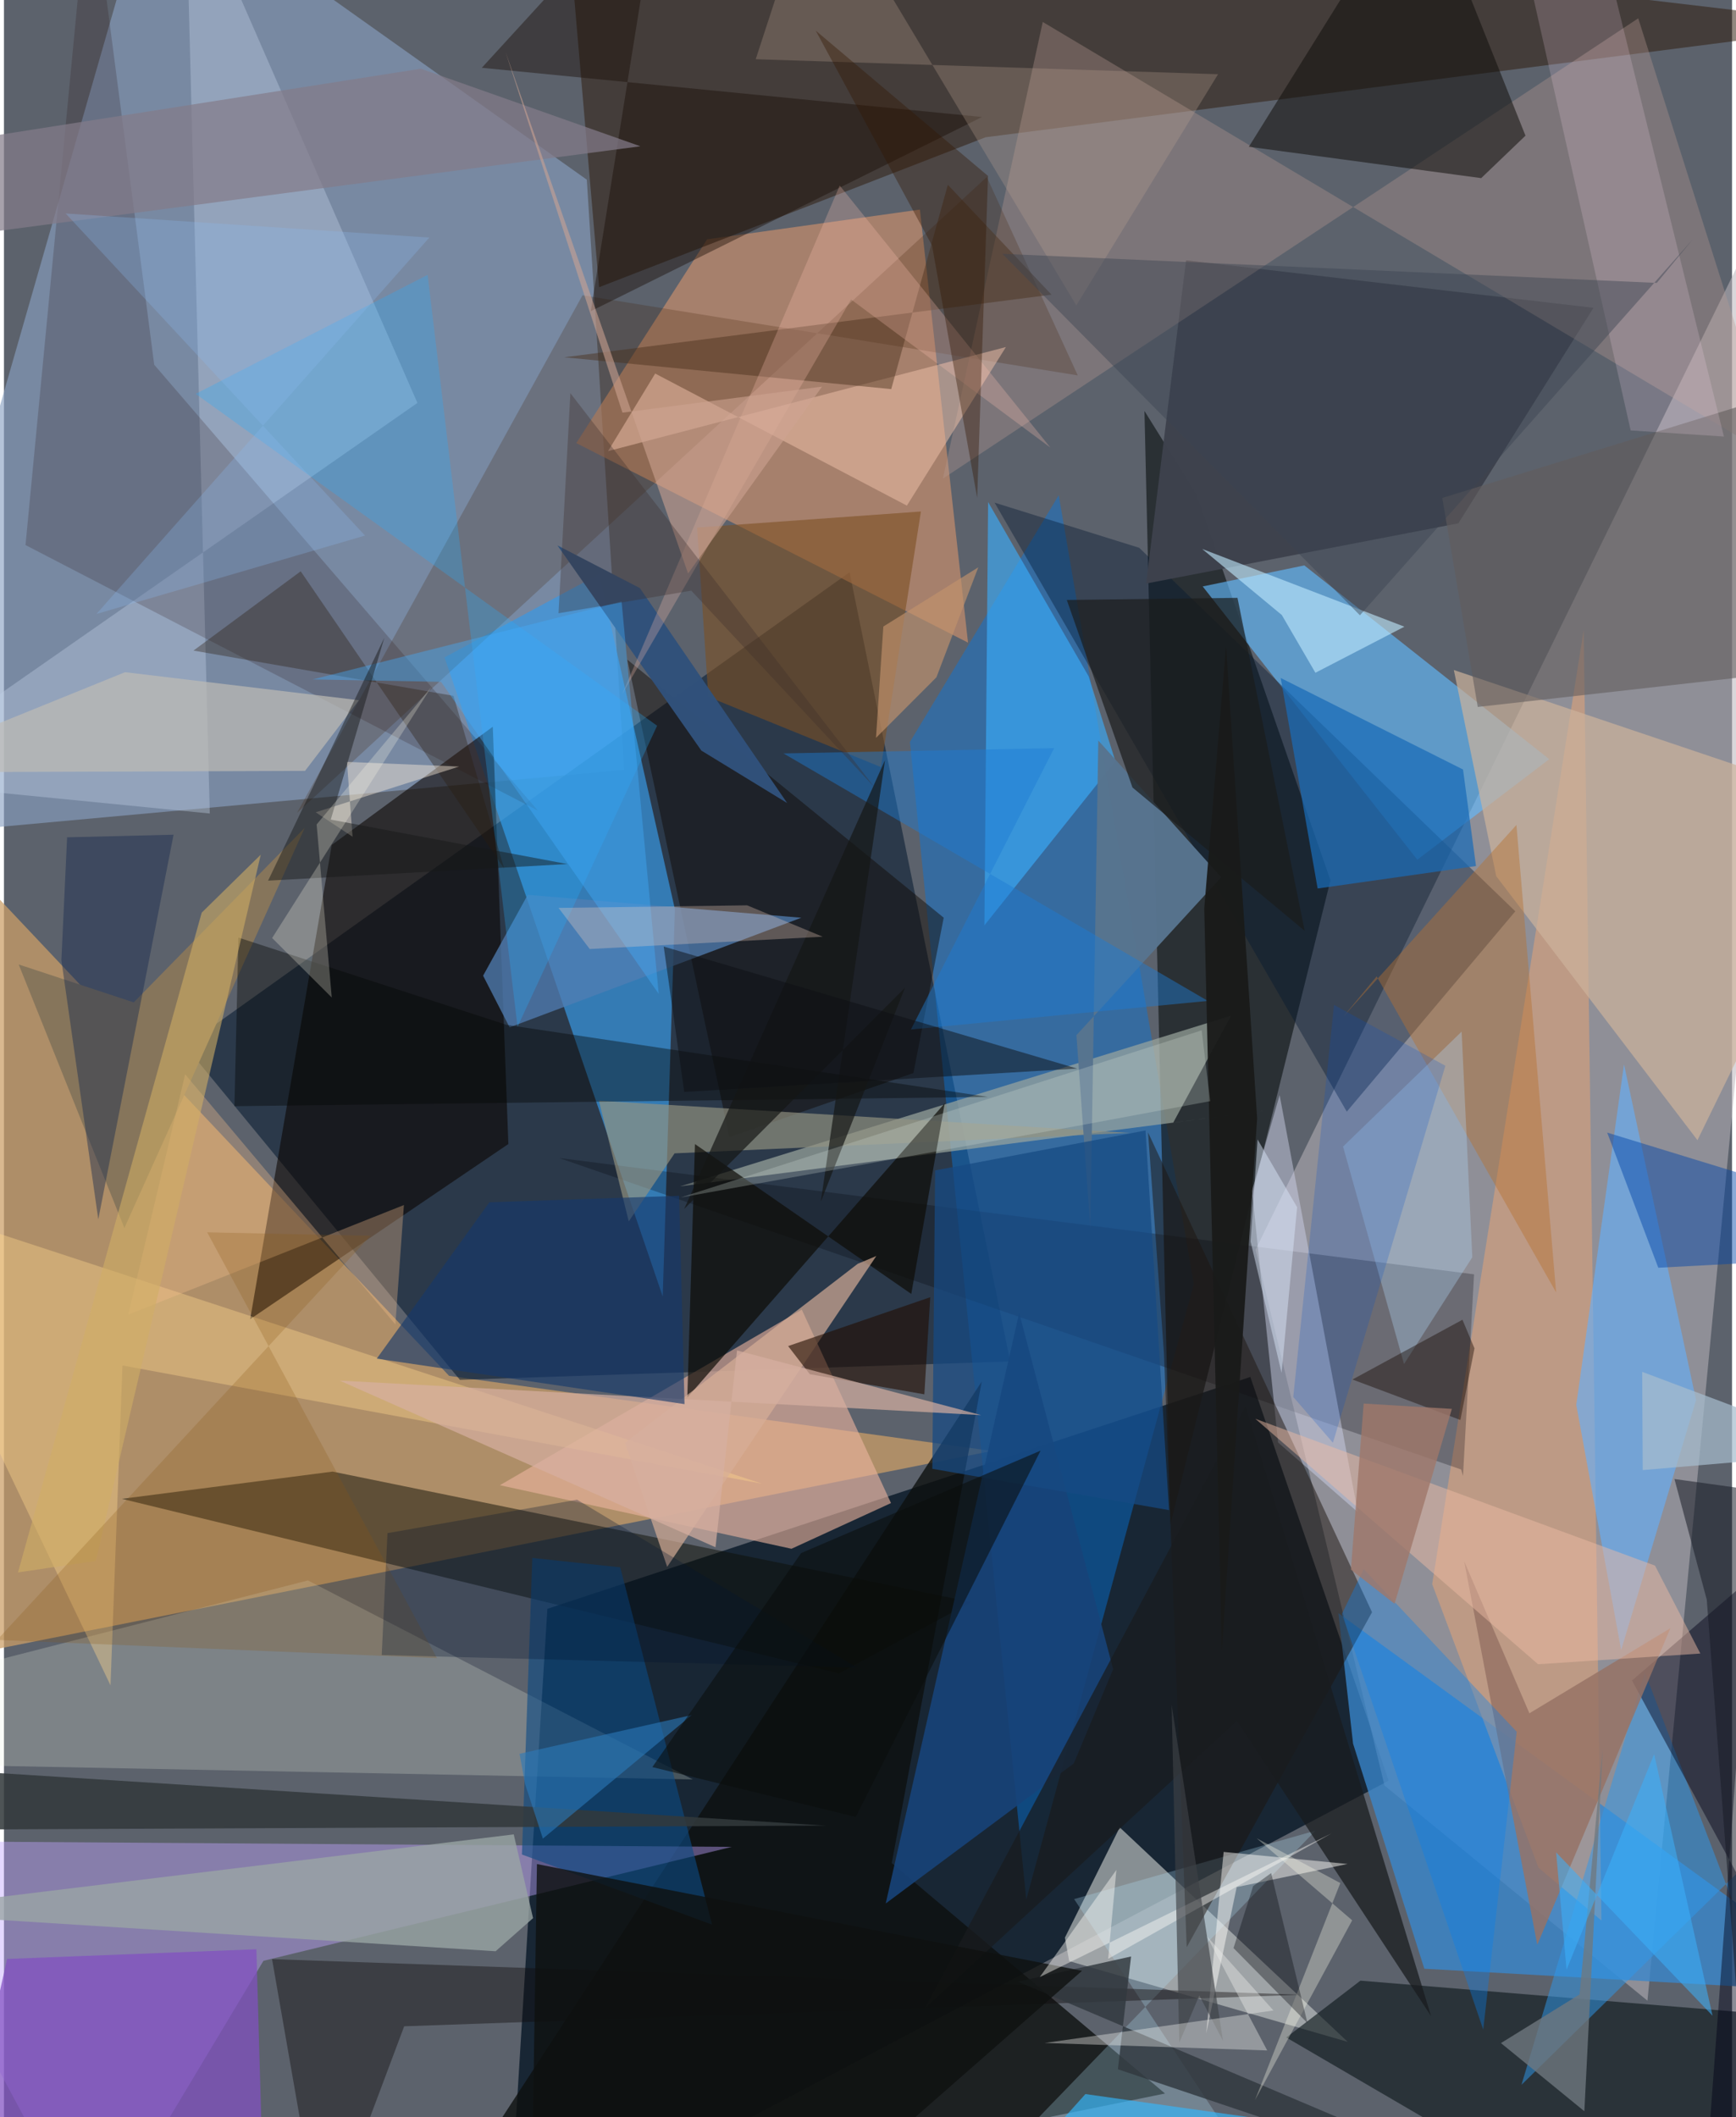 <svg xmlns="http://www.w3.org/2000/svg" width="228" height="278" viewBox="0 0 836 1024"><path fill="#5c626c" d="M0 0h836v1024H0z"/><path fill="#0a1a29" fill-opacity=".831" d="M602.96 665.992l66.96 195.256L243.945 1086l18.943-307.875z"/><path fill="#bab6ba" fill-opacity=".541" d="M795.082 967.672l-127.21-104.077-62.383-259.112L884.031 35.848z"/><path fill="#88a1c1" fill-opacity=".631" d="M281.966 86.908L72.258-62-62 405.388l362.094-33.03z"/><path fill="#cb9e66" fill-opacity=".733" d="M-62 809.203l48.477-386.316 228.881 242.578 262.629 36.31z"/><path fill="#00182d" fill-opacity=".537" d="M409.082 276.79l77.695 381.686-266.202 8.9L87.705 505.91z"/><path fill="#3998e4" fill-opacity=".69" d="M318.694 627.06l-105.56-309.098 74.848-40.334 36.597 162.092z"/><path fill="#0577df" fill-opacity=".439" d="M510.272 239.514l-72.004 119.371 56.305 559.839 81.044-297.618z"/><path fill="#171c1f" fill-opacity=".718" d="M564.313 737.26l77.414-311.5-64.825-186.625-25.162-40.377z"/><path fill="#d4926c" fill-opacity=".616" d="M340.161 115.76l-63.283 98.554 189.51 96.508-23.286-209.46z"/><path fill="#301e0e" fill-opacity=".529" d="M474.887 66.387L287.9 138.927 270.656-62 898 12.067z"/><path fill="#0d100f" fill-opacity=".788" d="M200.703 1086L473.03 668.188l-43.543 232.919 132.2 111.453z"/><path fill="#c0a4ff" fill-opacity=".427" d="M43.049 1086l82.488-137.623 226.594-55.114L-62 890.39z"/><path fill="#3987cd" fill-opacity=".78" d="M898 964.04L645.557 780.217l7.102 63.118 34.469 108.873z"/><path fill="#c1c5c3" fill-opacity=".659" d="M539.782 883.836l110.31 103.749-134.77-39.07-2.07-11.33z"/><path fill="#62baff" fill-opacity=".627" d="M629.088 273.47l-49.168 10.17 103.803 132.167 63.84-48.62z"/><path fill="#0c0400" fill-opacity=".576" d="M119.116 638.031l39.46-229.356 77.905-57.185 7.541 201.836z"/><path fill="#ebb39e" fill-opacity=".608" d="M380.986 749.081l-141.05-30.734 146.032-84.938 43.16 93.567z"/><path fill="#0e181c" fill-opacity=".631" d="M620.346 985.463l35.873-27.491L898 977.939 792.673 1086z"/><path fill="#0e1006" fill-opacity=".49" d="M468.03 774.85l-309.063-63.09-101.905 13.173 346.888 84.4z"/><path fill="#9ba69d" fill-opacity=".706" d="M565.655 542.996l51.1-6.622-289.696 37.438 266.57-82.546z"/><path fill="#e4a477" fill-opacity=".533" d="M764.232 304.685l8.586 624.189-30.436-25.505-51.442-137.202z"/><path fill="#001630" fill-opacity=".384" d="M731.143 440.77l-81.52 96.889-170.388-294.547 69.964 21.836z"/><path fill="#3e424d" fill-opacity=".98" d="M552.53 282.246l19.343-156.34 197.086 22.98-65.363 104.23z"/><path fill="#edf5e4" fill-opacity=".231" d="M147.053 764.395L-32.13 810.329l27.715 43.738 337.674 6.597z"/><path fill="#b69b92" fill-opacity=".353" d="M454.234 231.48L790.62 8.866l67.753 213.87L502.542 10.622z"/><path fill="#63b0fd" fill-opacity=".608" d="M782.36 798.074l-21.719-118.62 23.093-164.647 34.863 162.363z"/><path fill="#00000a" fill-opacity=".251" d="M705.849 713.806l5.34-97.456-442.686-56.275L704.96 710.736z"/><path fill="#3aafff" fill-opacity=".612" d="M474.308 447.559l1.795-204.743 48.645 84.331 12.944 41.037z"/><path fill="#110f0c" fill-opacity=".537" d="M685.143-62l50.928 127.617-21.423 20.54-112.402-15.168z"/><path fill="#c1d1e4" fill-opacity=".376" d="M87.748-62l11.823 455.464L-62 377.518l262.017-182.636z"/><path fill="#ccb29c" fill-opacity=".694" d="M898 390.243L819.27 551.47l-97.36-127.696-20.497-99.71z"/><path fill="#260b0f" fill-opacity=".196" d="M258.29 392.05L72.694 176.41 41.583-62 10.429 263.63z"/><path fill="#0e0802" fill-opacity=".451" d="M454.626 443.858l-14.653 75.125-89.026 31.015-49.374-230.937z"/><path fill="#d1d5ee" fill-opacity=".459" d="M603.779 575.843l12.612 121.844 38.537 33.663-37.798-201.714z"/><path fill="#3c1c01" fill-opacity=".22" d="M519.486 181.573l-44.023-95.957L141.75 393.184l138.138-250.38z"/><path fill="#86755b" d="M7.131 466.479l51.133 127.45L145.49 400.4l-82.713 84.413z"/><path fill="#0d4a84" fill-opacity=".608" d="M250.576 896.953l91.994 33.935-44.422-172.826-42.542-4.541z"/><path fill="#184378" fill-opacity=".906" d="M517.553 852.949l19.047-45.63-45.464-172.303-64.564 285.629z"/><path fill="#2e98eb" fill-opacity=".506" d="M734.125 1008.37l59.67-199.565L898 1080.69l-23.889-209.76z"/><path fill="#7d4f23" fill-opacity=".596" d="M424.257 371.011l19.343-123.62-108.263 7.76 5.414 81.902z"/><path fill="#ffd78c" fill-opacity=".388" d="M57.333 660.434l-5.79 154.722L-62 577.143l428.773 140.473z"/><path fill="#929281" fill-opacity=".671" d="M287.804 532.358l14.454 58.398 22.17-32.92 220.314-9.89z"/><path fill="#000217" fill-opacity=".451" d="M844.634 763.706l-57.048 49.09L898 1016.092 820.97 1086z"/><path fill="#517eb3" fill-opacity=".749" d="M231.798 471.911l21.58-39.107 132.356 11.069-141.118 53.03z"/><path fill="#615c5d" fill-opacity=".588" d="M695.818 240.842l17.164 101.089 146.802-16.5 18.405-140.837z"/><path fill="#1a6bb7" fill-opacity=".722" d="M712.124 418.877l-6.266-46.692-88.21-44.264 17.868 101.815z"/><path fill="#0e0c06" fill-opacity=".698" d="M438.936 625.84l16.183-92.247L330.582 675.95l3.7-122.607z"/><path fill="#edbea8" fill-opacity=".525" d="M292.237 218.194l22.805-37.52 121.774 63.878 47.908-76.706z"/><path fill="#b7eaff" fill-opacity=".255" d="M634.465 885.427L471.403 1054.34 628.279 1086 517.716 918.52z"/><path fill="#1d160f" fill-opacity=".494" d="M661.836 779.771L553.49 547.741l7.699 106.998 10.991 287.044z"/><path fill="#0f0c0a" fill-opacity=".412" d="M153.87 1086l-24.172-138.429L627.53 964.79l-433.91 15.256z"/><path fill="#977265" fill-opacity=".831" d="M737.968 828.665l-31.562-73.576 35.373 185.55L806.173 787.5z"/><path fill="#57748e" fill-opacity=".976" d="M529.416 358.166l-3.875 235.726-6.707-93.232 70.038-76.37z"/><path fill="#b57232" fill-opacity=".435" d="M750.89 625.09l-19.198-226.084-83.774 92.723 16.163-19.475z"/><path fill="#8150c2" fill-opacity=".729" d="M1.52 947.467L-29.489 1086l154.046-57.824-2.442-85.391z"/><path fill="#030603" fill-opacity=".396" d="M111.501 535.026l1.92-81.553 129.691 42.206 232.92 34.858z"/><path fill="#d8ae97" fill-opacity=".682" d="M413.003 611.27l9.029-3.787-101.186 150.348-20.422-59.958z"/><path fill="#f5be8b" fill-opacity=".333" d="M193.483 582.834L60.136 635.83l27.523-116.22 101.705 120.991z"/><path fill="#9aa5a4" fill-opacity=".78" d="M237.844 943.751L-62 924.808l308.62-37.582 9.346 40.517z"/><path fill="#180c05" fill-opacity=".424" d="M283.876 150.525L317.932-62 231.16 32.79l242.009 23.8z"/><path fill="#ffe2f9" fill-opacity=".18" d="M726.196-62l60.757 270.194 45.124 2.953L764.733-62z"/><path fill="#25afff" fill-opacity=".282" d="M315.975 351.013l-67.522 145.643-43.49-363.714-112.219 57.55z"/><path fill="#31383e" fill-opacity=".824" d="M545.269 946.28l-6.387 54.545 249.753 84.091L490.5 958.443z"/><path fill="#ecbaa5" fill-opacity=".482" d="M742.167 804.934l78.5-5.175-21.94-42.53-193.352-71.012z"/><path fill="#32393b" fill-opacity=".863" d="M-47.617 650.06l31.93 206.68 413.132 26.232-427.528 1.96z"/><path fill="#191c1e" fill-opacity=".737" d="M596.5 832.254l93.913 142.905-89.787-294.898-155.013 291z"/><path fill="#164a83" fill-opacity=".733" d="M563.63 730.388l-114.51-19.984 1.351-144.309 101.782-19.321z"/><path fill="#c1eaff" fill-opacity=".596" d="M634.442 325.392l43.05-22.29-97.81-37.584 38.52 31.954z"/><path fill="#bfbcb4" fill-opacity=".698" d="M58.598 325.111l113.118 13.562-26.06 34.172-206.732.759z"/><path fill="#17294f" fill-opacity=".439" d="M30.554 404.982l-2.772 59.523L45.636 589.76l36.417-186.044z"/><path fill="#31517a" fill-opacity=".992" d="M267.772 263.802l69.607 99.227 41.527 25.387-71.26-103.976z"/><path fill="#bea692" fill-opacity=".282" d="M363.676 28.647l223.67 7.257-68.575 111.843L393.26-62z"/><path fill="#b1dbfb" fill-opacity=".322" d="M647.82 554.562l29.495 105.198 33.026-51.675-5.158-109.127z"/><path fill="#0245a8" fill-opacity=".459" d="M892.196 608.285l-91.869 4.872-24.735-65.363L898 585.325z"/><path fill="#462d1a" fill-opacity=".443" d="M429.236 188.196l-158.22-15.391 235.762-30.282-50.155-53.142z"/><path fill="#fac0b1" fill-opacity=".267" d="M404.317 89.753l101.9 126.72-96.407-71.629L299.1 335.742z"/><path fill="#210c00" fill-opacity=".592" d="M448.11 627.419l-68.744 23.627 10.456 13.6 55.439 9.751z"/><path fill="#0881ef" fill-opacity=".353" d="M731.824 837.585L657.8 758.916l-10.5 21.592 68.34 201.18z"/><path fill="#fffefa" fill-opacity=".478" d="M581.606 983.592l14.75-70.861L650 901.54l-59.95-5.83z"/><path fill="#1d7cd3" fill-opacity=".455" d="M508.055 361.853l-130.935 2.553 205.288 119.702L438.77 497.92z"/><path fill="#d0ae64" fill-opacity=".58" d="M95.665 441.418L6.786 760.536l37.637-5.586 79.807-341.56z"/><path fill="#d6b0a2" fill-opacity=".694" d="M472.722 684.437l-310.295-16.689 181.805 80.609 10.391-95.202z"/><path fill="#15396c" fill-opacity=".627" d="M180.358 657.128l54.477-75.636 91.798-3.12 2.603 100.758z"/><path fill="#847c89" fill-opacity=".714" d="M201.682 33.23l106.196 37.52L-62 119.503V74.588z"/><path fill="#1b1c1c" fill-opacity=".69" d="M629.257 450.209l-32.51-161.057-82.572 1.03 31.768 90.696z"/><path fill="#895813" fill-opacity=".235" d="M209.47 801.979L98.315 596.024l79.017 1.7-180.65 195.45z"/><path fill="#190b03" fill-opacity=".427" d="M704.578 686.796l-52.204-19.58 53.202-28.903 5.83 13.835z"/><path fill="#2a1c0e" fill-opacity=".349" d="M242.003 420.114l-98.45-143.799-51.863 38.35 125.78 21.89z"/><path fill="#1a1b1a" fill-opacity=".953" d="M591.206 312.338l15.046 228.506-17.057 257.752-8.534-359.208z"/><path fill="#151715" fill-opacity=".69" d="M395.165 581.266l40.7-103.489-106.808 106.98 97.167-217.092z"/><path fill="#42acfd" fill-opacity=".4" d="M211.455 329.777l105.3 150.922-17.972-189.74-149.442 37.657z"/><path fill="#fbeedb" fill-opacity=".435" d="M165.926 368.508l2.726 36.201-17.84-11.833 69.389-22.127z"/><path fill="#0f1110" fill-opacity=".792" d="M521.546 953.203l-263.702-51.618L254.97 1086h115.25z"/><path fill="#161918" fill-opacity=".471" d="M272.573 417.915l-144.79 8.026 56.235-117.52-25.92 87.991z"/><path fill="#fffcf9" fill-opacity=".427" d="M538.164 904.41l-37.066 51.82 141.1-69.468L534.191 947.4z"/><path fill="#cda492" fill-opacity=".569" d="M242.594 24.984l88.374 252.4 64.808-90.394-96.563 12.601z"/><path fill="#004fcd" fill-opacity=".208" d="M623.733 675.656l19.186 22.15 54.397-182.334-53.87-29.417z"/><path fill="#181c26" fill-opacity=".533" d="M808.133 715.347L898 727.83l-57.84 262.03-16.382-216.12z"/><path fill="#3e4146" fill-opacity=".647" d="M568.598 987.93l9.679-22.804 11.433 21.885-24.83-162.49z"/><path fill="#dae7fa" fill-opacity=".478" d="M625.592 583.894l-19.133-32.788-3.376 49.39 14.985 63.492z"/><path fill="#3c4351" fill-opacity=".447" d="M799.604 136.834l17.46-21.154-161.086 181.913-172.996-174.83z"/><path fill="#00142f" fill-opacity=".286" d="M412.738 806.557l-229.985-6.067 2.785-58.963 91.706-16.172z"/><path fill="#eff0ee" fill-opacity=".38" d="M503.481 988.106l110.668-15.707-32.254-35.963 29.233 55.299z"/><path fill="#2b7aba" fill-opacity=".592" d="M260.712 889.275l72.033-59.77-83.318 18.749 2.68 14.62z"/><path fill="#321702" fill-opacity=".38" d="M392.698 14.798l56.274 103.917 21.847 122.087 5.24-155.697z"/><path fill="#fcfdea" fill-opacity=".325" d="M652.232 928.792l-47 86.92 41.258-104.943-40.484-21.68z"/><path fill="#fffde8" fill-opacity=".255" d="M158.576 482.45l-7.311-83.698 55.488-66.451-77.013 121.394z"/><path fill="#d1dfd5" fill-opacity=".259" d="M583.53 532.59l-4.114-34.25-252.086 80.859 191.451-34.554z"/><path fill="#a6bdcd" fill-opacity=".71" d="M792.53 663.511l.262 47.513L898 702.075v1.073z"/><path fill="#70797f" fill-opacity=".78" d="M764.555 1021.13l-40.358-32.965 38.04-23.528 11.17-118.627z"/><path fill="#0a0e0c" fill-opacity=".561" d="M501.483 701.628l-89.408 177.149-98.409-24.098 71.987-103.51z"/><path fill="#0d1014" fill-opacity=".49" d="M327.198 460.174l-8.027-2.364 9.927 70.32 190.089-11.293z"/><path fill="#31b9ff" fill-opacity=".635" d="M789.733 1086l52.71-28.145-319.277-45.033L457.614 1086z"/><path fill="#89baef" fill-opacity=".278" d="M174.673 259.041L29.841 103.243l175.944 11.653L44.739 296.959z"/><path fill="#01050a" fill-opacity=".341" d="M630.606 978.497l-35.784-36.285 9.491-29.968 8.729-6.307z"/><path fill="#a0786a" fill-opacity=".796" d="M672.735 775.722l-21.111-16.546 6.164-80.32 42.658 2.575z"/><path fill="#c2936b" fill-opacity=".643" d="M421.868 356.88l3.553-53.855 45.933-28.638-20.253 53.208z"/><path fill="#f3d3c3" fill-opacity=".306" d="M283.378 459.006l112.71-5.95-36.56-15.183-91.234 1.25z"/><path fill="#3e2e2b" fill-opacity=".333" d="M421.226 380.916L274.017 190.158l-5.735 106.455 64.221-10.942z"/><path fill="#3bb0fc" fill-opacity=".545" d="M798.308 848.426L826.57 974.95l-75.67-79.018 5.037 56.75z"/></svg>